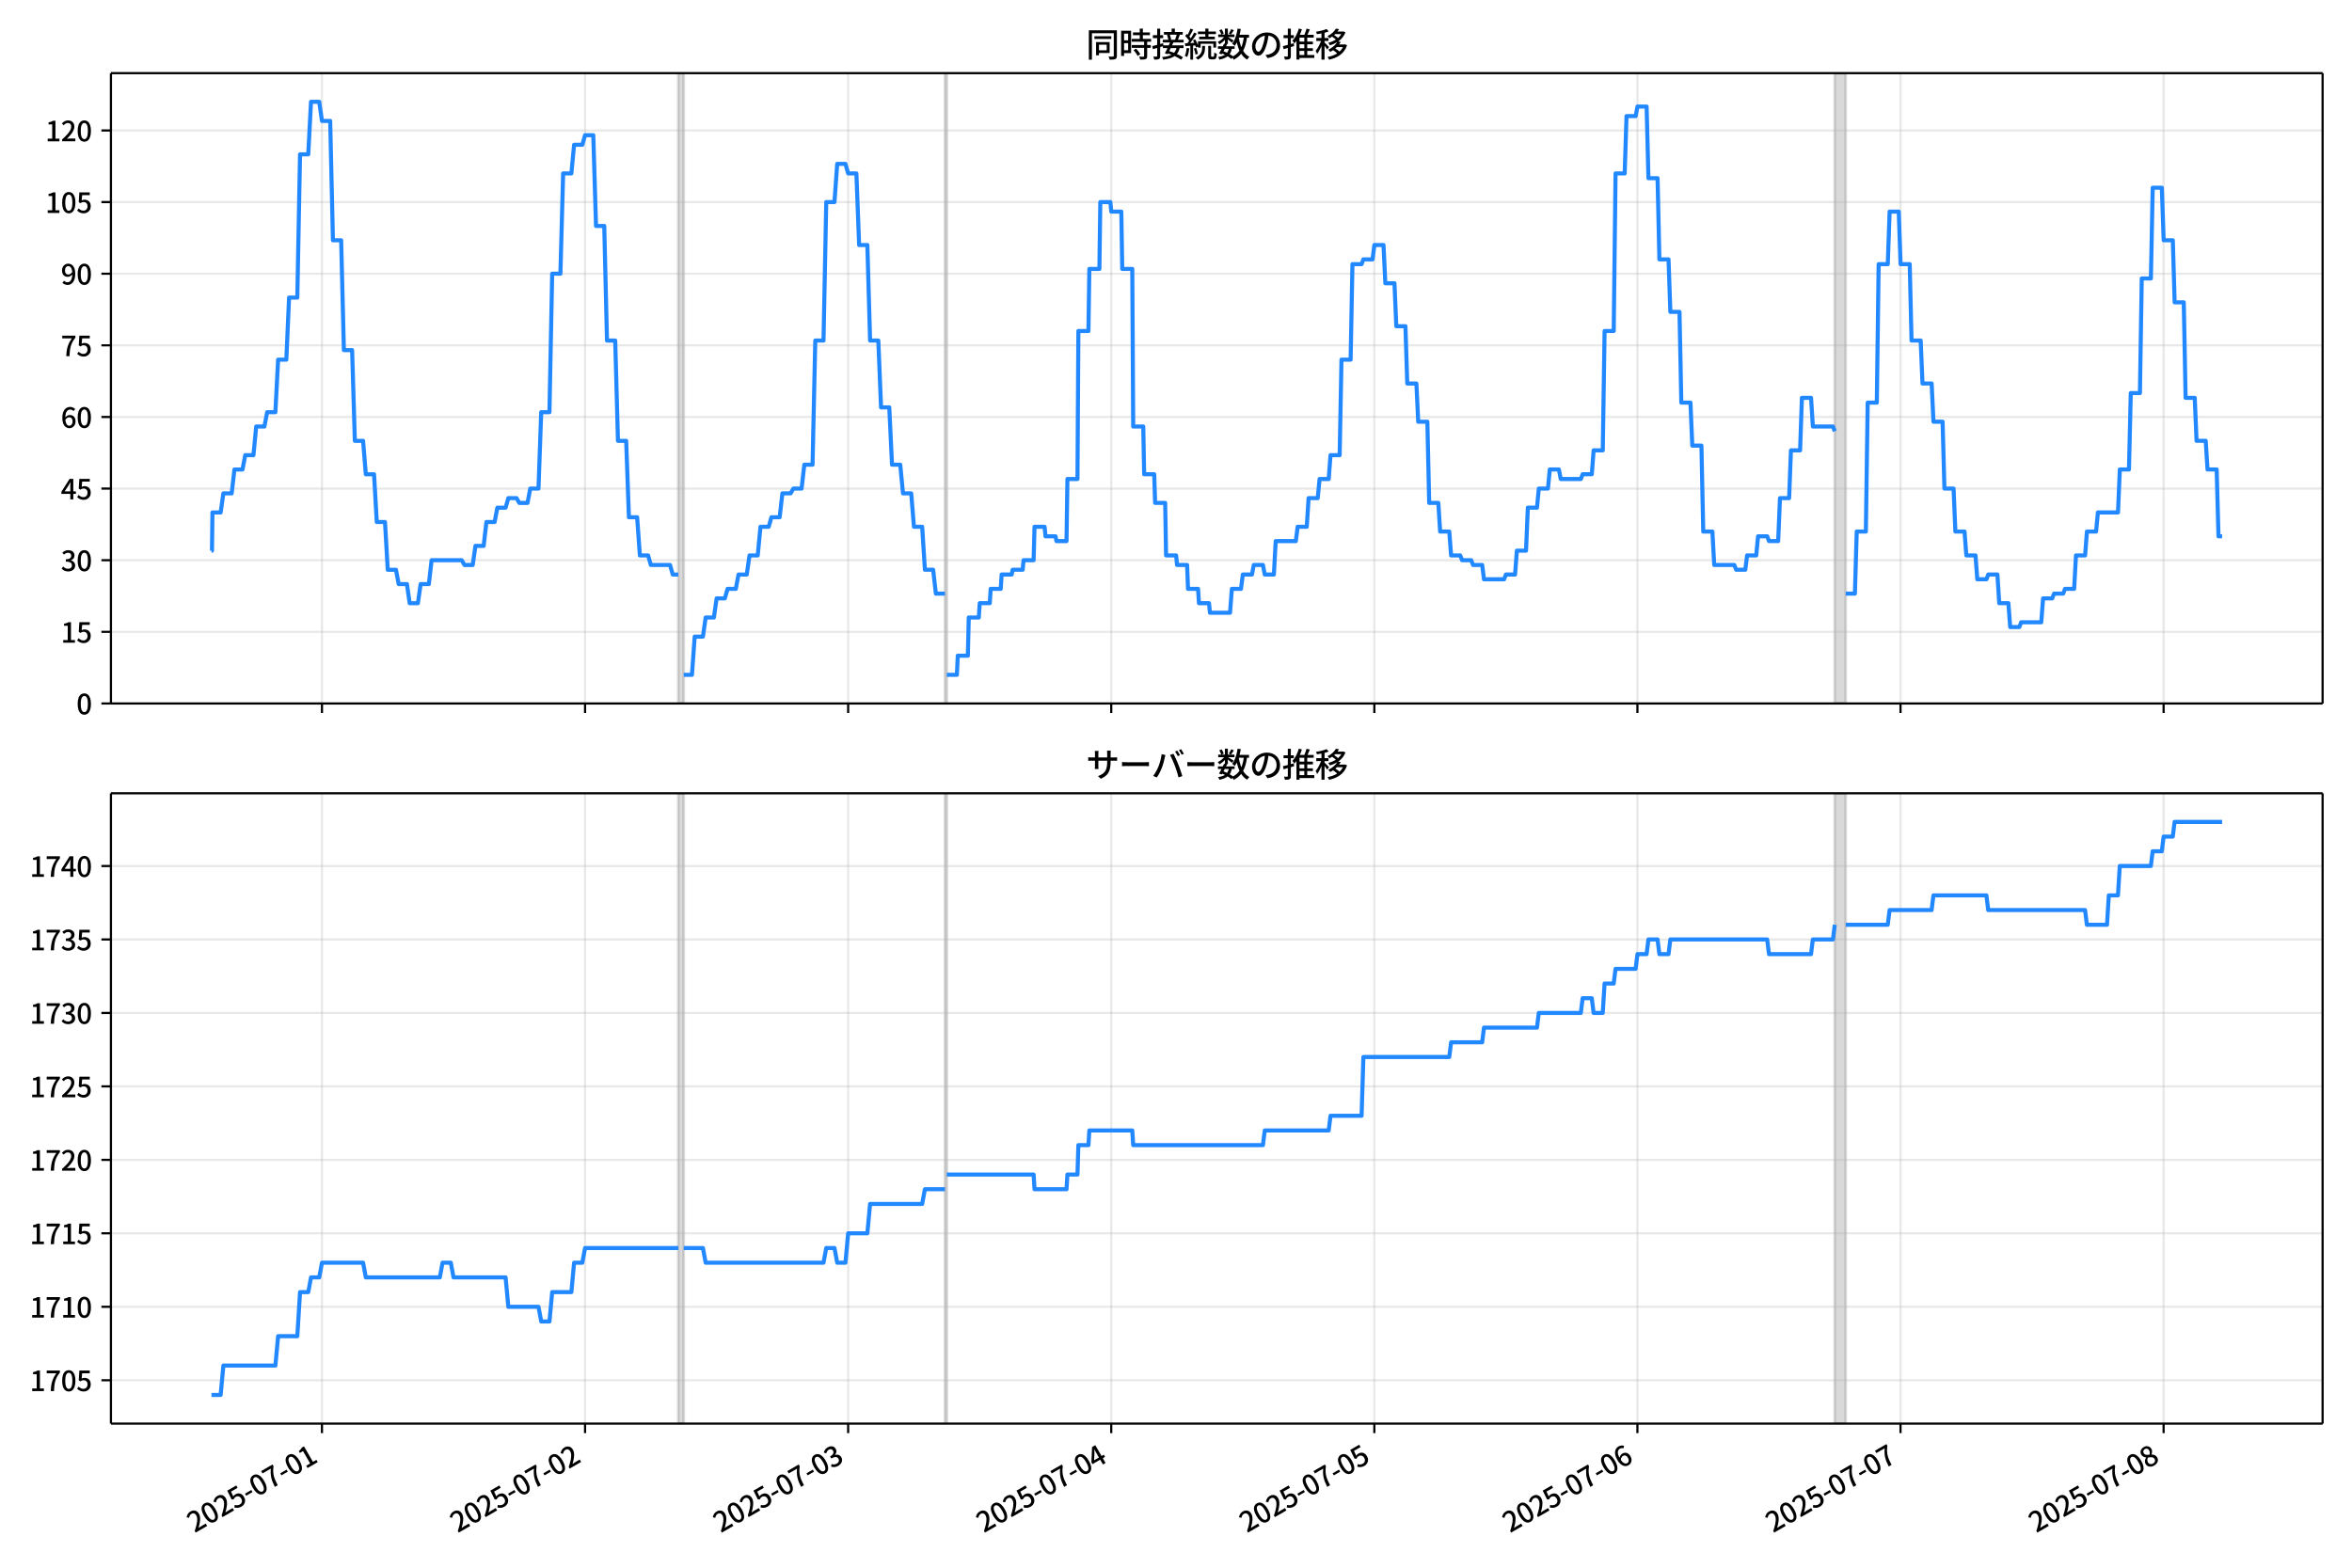 <!DOCTYPE svg  PUBLIC '-//W3C//DTD SVG 1.1//EN'  'http://www.w3.org/Graphics/SVG/1.1/DTD/svg11.dtd'>
<svg version="1.1" viewBox="0 0 864 576" xmlns="http://www.w3.org/2000/svg" xmlns:xlink="http://www.w3.org/1999/xlink">
 <defs>
  <style type="text/css">*{stroke-linejoin: round; stroke-linecap: butt}</style>
 </defs>
 <g id="aa">
  <g id="ab">
   <path d="m0 576h864v-576h-864z" fill="#fff"/>
  </g>
  <g id="ac">
   <g id="ad">
    <path d="m40.75 258.47h812.45v-231.59h-812.45z" fill="#fff"/>
   </g>
   <g id="ae">
    <path d="m249.15 258.47h2.014v-231.59h-2.014z" clip-path="url(#b)" fill="#808080" opacity=".3" stroke="#808080"/>
   </g>
   <g id="af">
    <path d="m347.14 258.47h.671v-231.59h-.671z" clip-path="url(#b)" fill="#808080" opacity=".3" stroke="#808080"/>
   </g>
   <g id="ag">
    <path d="m673.99 258.47h4.027v-231.59h-4.027z" clip-path="url(#b)" fill="#808080" opacity=".3" stroke="#808080"/>
   </g>
   <g id="ah">
    <g id="ai">
     <g id="aj">
      <path d="m118.27 258.47v-231.59" clip-path="url(#b)" fill="none" stroke="#b0b0b0" stroke-linecap="square" stroke-opacity=".3" stroke-width=".8"/>
     </g>
     <g id="ak">
      <defs>
       <path id="h" d="m0 0v3.5" stroke="#000" stroke-width=".8"/>
      </defs>
      <use x="118.274" y="258.468" stroke="#000000" stroke-width=".8" xlink:href="#h"/>
     </g>
    </g>
    <g id="al">
     <g id="am">
      <path d="m214.92 258.47v-231.59" clip-path="url(#b)" fill="none" stroke="#b0b0b0" stroke-linecap="square" stroke-opacity=".3" stroke-width=".8"/>
     </g>
     <g id="an">
      <use x="214.92" y="258.468" stroke="#000000" stroke-width=".8" xlink:href="#h"/>
     </g>
    </g>
    <g id="ao">
     <g id="ap">
      <path d="m311.57 258.47v-231.59" clip-path="url(#b)" fill="none" stroke="#b0b0b0" stroke-linecap="square" stroke-opacity=".3" stroke-width=".8"/>
     </g>
     <g id="aq">
      <use x="311.565" y="258.468" stroke="#000000" stroke-width=".8" xlink:href="#h"/>
     </g>
    </g>
    <g id="ar">
     <g id="as">
      <path d="m408.21 258.47v-231.59" clip-path="url(#b)" fill="none" stroke="#b0b0b0" stroke-linecap="square" stroke-opacity=".3" stroke-width=".8"/>
     </g>
     <g id="at">
      <use x="408.211" y="258.468" stroke="#000000" stroke-width=".8" xlink:href="#h"/>
     </g>
    </g>
    <g id="au">
     <g id="av">
      <path d="m504.86 258.47v-231.59" clip-path="url(#b)" fill="none" stroke="#b0b0b0" stroke-linecap="square" stroke-opacity=".3" stroke-width=".8"/>
     </g>
     <g id="aw">
      <use x="504.857" y="258.468" stroke="#000000" stroke-width=".8" xlink:href="#h"/>
     </g>
    </g>
    <g id="ax">
     <g id="ay">
      <path d="m601.5 258.47v-231.59" clip-path="url(#b)" fill="none" stroke="#b0b0b0" stroke-linecap="square" stroke-opacity=".3" stroke-width=".8"/>
     </g>
     <g id="az">
      <use x="601.502" y="258.468" stroke="#000000" stroke-width=".8" xlink:href="#h"/>
     </g>
    </g>
    <g id="ba">
     <g id="bb">
      <path d="m698.15 258.47v-231.59" clip-path="url(#b)" fill="none" stroke="#b0b0b0" stroke-linecap="square" stroke-opacity=".3" stroke-width=".8"/>
     </g>
     <g id="bc">
      <use x="698.148" y="258.468" stroke="#000000" stroke-width=".8" xlink:href="#h"/>
     </g>
    </g>
    <g id="bd">
     <g id="be">
      <path d="m794.79 258.47v-231.59" clip-path="url(#b)" fill="none" stroke="#b0b0b0" stroke-linecap="square" stroke-opacity=".3" stroke-width=".8"/>
     </g>
     <g id="bf">
      <use x="794.794" y="258.468" stroke="#000000" stroke-width=".8" xlink:href="#h"/>
     </g>
    </g>
   </g>
   <g id="bg">
    <g id="bh">
     <g id="bi">
      <path d="m40.75 258.47h812.45" clip-path="url(#b)" fill="none" stroke="#b0b0b0" stroke-linecap="square" stroke-opacity=".3" stroke-width=".8"/>
     </g>
     <g id="bj">
      <defs>
       <path id="f" d="m0 0h-3.5" stroke="#000" stroke-width=".8"/>
      </defs>
      <use x="40.75" y="258.468" stroke="#000000" stroke-width=".8" xlink:href="#f"/>
     </g>
     <g id="bk">
      <!-- 0 -->
      <g transform="translate(28.05 262.45) scale(.1 -.1)">
       <defs>
        <path id="a" transform="scale(.016)" d="m1830-90q-460 0-806 275-346 276-535 823-188 547-188 1366 0 820 188 1357 189 538 535 803 346 266 806 266 461 0 800-269 340-269 528-803 189-534 189-1354 0-819-189-1366-188-547-528-823-339-275-800-275zm0 589q237 0 422 185 186 186 288 599 103 413 103 1091 0 679-103 1082-102 403-288 582-185 180-422 180-236 0-422-180-186-179-292-582-105-403-105-1082 0-678 105-1091 106-413 292-599 186-185 422-185z"/>
       </defs>
       <use xlink:href="#a"/>
      </g>
     </g>
    </g>
    <g id="bl">
     <g id="bm">
      <path d="m40.75 232.15h812.45" clip-path="url(#b)" fill="none" stroke="#b0b0b0" stroke-linecap="square" stroke-opacity=".3" stroke-width=".8"/>
     </g>
     <g id="bn">
      <use x="40.75" y="232.151" stroke="#000000" stroke-width=".8" xlink:href="#f"/>
     </g>
     <g id="bo">
      <!-- 15 -->
      <g transform="translate(22.35 236.14) scale(.1 -.1)">
       <defs>
        <path id="j" transform="scale(.016)" d="m544 0v608h1037v3277h-845v467q333 58 579 147 247 90 451 218h557v-4109h915v-608h-2694z"/>
        <path id="g" transform="scale(.016)" d="m1715-90q-365 0-653 90t-506 237q-217 147-383 307l352 480q134-134 294-246t361-183q202-70 452-70 262 0 473 118 212 119 333 346 122 227 122 541 0 460-247 716-246 256-649 256-224 0-384-64t-365-198l-365 237 141 2240h2387v-627h-1747l-109-1204q154 77 307 118 154 42 340 42 397 0 723-160t518-490q192-329 192-847 0-519-224-887t-586-560q-361-192-777-192z"/>
       </defs>
       <use xlink:href="#j"/>
       <use transform="translate(57)" xlink:href="#g"/>
      </g>
     </g>
    </g>
    <g id="bp">
     <g id="bq">
      <path d="m40.75 205.83h812.45" clip-path="url(#b)" fill="none" stroke="#b0b0b0" stroke-linecap="square" stroke-opacity=".3" stroke-width=".8"/>
     </g>
     <g id="br">
      <use x="40.75" y="205.834" stroke="#000000" stroke-width=".8" xlink:href="#f"/>
     </g>
     <g id="bs">
      <!-- 30 -->
      <g transform="translate(22.35 209.82) scale(.1 -.1)">
       <defs>
        <path id="k" transform="scale(.016)" d="m1715-90q-371 0-656 90t-503 240q-217 150-377 323l359 474q211-205 479-359 269-153 634-153 269 0 467 92 199 93 311 266t112 423q0 256-125 451t-429 300q-304 106-835 106v551q467 0 732 105 266 106 384 291 119 186 119 423 0 307-192 489-192 183-531 183-269 0-503-119-233-118-438-316l-384 460q282 256 614 413 333 157 737 157 422 0 748-144 327-144 512-413 186-269 186-659 0-403-221-685-221-281-592-422v-26q269-70 490-227t349-400 128-557q0-422-215-726-214-304-573-468-358-163-787-163z"/>
       </defs>
       <use xlink:href="#k"/>
       <use transform="translate(57)" xlink:href="#a"/>
      </g>
     </g>
    </g>
    <g id="bt">
     <g id="bu">
      <path d="m40.75 179.52h812.45" clip-path="url(#b)" fill="none" stroke="#b0b0b0" stroke-linecap="square" stroke-opacity=".3" stroke-width=".8"/>
     </g>
     <g id="bv">
      <use x="40.75" y="179.517" stroke="#000000" stroke-width=".8" xlink:href="#f"/>
     </g>
     <g id="bw">
      <!-- 45 -->
      <g transform="translate(22.35 183.5) scale(.1 -.1)">
       <defs>
        <path id="l" transform="scale(.016)" d="m2170 0v3072q0 192 12 457 13 266 20 458h-26q-90-179-183-365-92-185-195-364l-921-1415h2579v-576h-3328v493l1875 2957h858v-4717h-691z"/>
       </defs>
       <use xlink:href="#l"/>
       <use transform="translate(57)" xlink:href="#g"/>
      </g>
     </g>
    </g>
    <g id="bx">
     <g id="by">
      <path d="m40.75 153.2h812.45" clip-path="url(#b)" fill="none" stroke="#b0b0b0" stroke-linecap="square" stroke-opacity=".3" stroke-width=".8"/>
     </g>
     <g id="bz">
      <use x="40.75" y="153.201" stroke="#000000" stroke-width=".8" xlink:href="#f"/>
     </g>
     <g id="ca">
      <!-- 60 -->
      <g transform="translate(22.35 157.19) scale(.1 -.1)">
       <defs>
        <path id="p" transform="scale(.016)" d="m1971-90q-339 0-634 144-294 144-518 435-224 292-352 733-128 442-128 1044 0 678 147 1161 148 483 397 784 250 301 570 445t665 144q397 0 688-147 292-147 490-359l-403-448q-128 154-327 253-198 99-409 99-307 0-567-182-259-182-413-605-153-422-153-1145 0-608 115-1002t326-589q212-195 493-195 212 0 375 121 163 122 259 343t96 522q0 300-90 511-89 212-259 320-169 109-419 109-211 0-451-134t-458-461l-25 538q134 192 313 323t374 201q196 71 375 71 397 0 694-163 298-163 467-490 170-326 170-825 0-468-195-817-195-348-512-544-317-195-701-195z"/>
       </defs>
       <use xlink:href="#p"/>
       <use transform="translate(57)" xlink:href="#a"/>
      </g>
     </g>
    </g>
    <g id="cb">
     <g id="cc">
      <path d="m40.75 126.88h812.45" clip-path="url(#b)" fill="none" stroke="#b0b0b0" stroke-linecap="square" stroke-opacity=".3" stroke-width=".8"/>
     </g>
     <g id="cd">
      <use x="40.75" y="126.884" stroke="#000000" stroke-width=".8" xlink:href="#f"/>
     </g>
     <g id="ce">
      <!-- 75 -->
      <g transform="translate(22.35 130.87) scale(.1 -.1)">
       <defs>
        <path id="e" transform="scale(.016)" d="m1235 0q32 646 109 1187t224 1024 384 941 576 938h-2208v627h3027v-455q-409-512-665-989-256-476-397-969t-205-1053-90-1251h-755z"/>
       </defs>
       <use xlink:href="#e"/>
       <use transform="translate(57)" xlink:href="#g"/>
      </g>
     </g>
    </g>
    <g id="cf">
     <g id="cg">
      <path d="m40.75 100.57h812.45" clip-path="url(#b)" fill="none" stroke="#b0b0b0" stroke-linecap="square" stroke-opacity=".3" stroke-width=".8"/>
     </g>
     <g id="ch">
      <use x="40.75" y="100.567" stroke="#000000" stroke-width=".8" xlink:href="#f"/>
     </g>
     <g id="ci">
      <!-- 90 -->
      <g transform="translate(22.35 104.55) scale(.1 -.1)">
       <defs>
        <path id="w" transform="scale(.016)" d="m1562-90q-410 0-708 150-297 151-502 356l403 461q141-160 346-256t422-96q224 0 425 102 202 103 352 333 151 230 237 614 87 384 87 941 0 589-115 970t-323 563-496 182q-205 0-372-118-166-118-262-336t-96-525q0-301 86-512 87-211 259-323 173-112 417-112 224 0 460 141 237 141 448 461l32-544q-134-180-313-314t-371-208-384-74q-391 0-689 166-297 167-467 496-169 330-169 823 0 467 195 816t515 541 698 192q339 0 636-138 298-137 519-419 221-281 349-710t128-1018q0-691-141-1187t-391-807q-249-310-563-461-313-150-652-150z"/>
       </defs>
       <use xlink:href="#w"/>
       <use transform="translate(57)" xlink:href="#a"/>
      </g>
     </g>
    </g>
    <g id="cj">
     <g id="ck">
      <path d="m40.75 74.25h812.45" clip-path="url(#b)" fill="none" stroke="#b0b0b0" stroke-linecap="square" stroke-opacity=".3" stroke-width=".8"/>
     </g>
     <g id="cl">
      <use x="40.75" y="74.25" stroke="#000000" stroke-width=".8" xlink:href="#f"/>
     </g>
     <g id="cm">
      <!-- 105 -->
      <g transform="translate(16.65 78.235) scale(.1 -.1)">
       <use xlink:href="#j"/>
       <use transform="translate(57)" xlink:href="#a"/>
       <use transform="translate(114)" xlink:href="#g"/>
      </g>
     </g>
    </g>
    <g id="cn">
     <g id="co">
      <path d="m40.75 47.933h812.45" clip-path="url(#b)" fill="none" stroke="#b0b0b0" stroke-linecap="square" stroke-opacity=".3" stroke-width=".8"/>
     </g>
     <g id="cp">
      <use x="40.75" y="47.933" stroke="#000000" stroke-width=".8" xlink:href="#f"/>
     </g>
     <g id="cq">
      <!-- 120 -->
      <g transform="translate(16.65 51.919) scale(.1 -.1)">
       <defs>
        <path id="d" transform="scale(.016)" d="m282 0v429q697 621 1164 1136 468 515 701 956 234 442 234 826 0 256-87 451-86 196-262 301-176 106-445 106-275 0-506-151-230-150-422-368l-416 410q301 333 637 518 336 186 803 186 429 0 749-176t496-493 176-745q0-455-224-919t-615-935q-390-470-889-950 186 20 394 36t374 16h1184v-634h-3046z"/>
       </defs>
       <use xlink:href="#j"/>
       <use transform="translate(57)" xlink:href="#d"/>
       <use transform="translate(114)" xlink:href="#a"/>
      </g>
     </g>
    </g>
   </g>
   <g id="cr">
    <path d="m77.68 202.33h.191l.169-14.036h3.008l1.01-7.018h3.05l1.009-8.772h2.962l1.007-5.263h3.02l1.007-10.527h3.02l1.007-5.263h3.02l1.007-19.299h3.02l1.007-22.808h3.02l1.007-52.634h3.02l1.007-19.299h3.02l1.007 7.018h3.02l1.007 43.861h3.02l1.007 40.352h3.02l1.007 33.335h3.02l1.007 12.281h3.02l1.007 17.545h3.02l1.007 17.545h3.02l1.007 5.263h3.02l1.007 7.018h3.02l1.007-7.018h3.02l1.007-8.772h11.074l1.007 1.754h3.02l1.007-7.018h3.02l1.007-8.772h3.02l1.007-5.263h3.02l1.007-3.509h3.02l1.007 1.754h3.02l1.007-5.263h3.02l1.007-28.071h3.02l1.007-50.879h3.02l1.007-36.844h3.02l1.007-10.527h3.02l1.007-3.509h3.02l1.007 33.335h3.02l1.007 42.107h3.02l1.007 36.844h3.02l1.007 28.071h3.02l1.007 14.036h3.02l1.007 3.509h7.047l1.007 3.509h2.014m2.014 36.844h3.02l1.007-14.036h3.02l1.007-7.018h3.02l1.007-7.018h3.02l1.007-3.509h3.02l1.007-5.263h3.02l1.007-7.018h3.02l1.007-10.527h3.02l1.007-3.509h3.02l1.007-8.772h3.02l1.007-1.754h3.02l1.007-8.772h3.02l1.007-45.616h3.02l1.007-50.879h3.02l1.007-14.036h3.02l1.007 3.509h3.02l1.007 26.317h3.02l1.007 35.089h3.02l1.007 24.562h3.02l1.007 21.053h3.02l1.007 10.527h3.02l1.007 12.281h3.02l1.007 15.79h3.02l1.007 8.772h3.356m.671 29.826h3.691l.336-7.018h3.691l.336-14.036h3.691l.336-5.263h3.691l.336-5.263h3.691l.336-5.263h3.691l.336-1.754h3.691l.336-3.509h3.691l.336-12.281h3.691l.336 3.509h3.691l.336 1.754h3.691l.336-22.808h3.691l.336-54.388h3.691l.336-22.808h3.691l.336-24.562h3.691l.336 3.509h3.691l.336 21.053h3.691l.336 57.897h3.691l.336 17.545h3.691l.336 10.527h3.691l.336 19.299h3.691l.336 3.509h3.691l.336 8.772h3.691l.336 5.263h3.691l.336 3.509h7.383l.671-8.772h3.356l.671-5.263h3.356l.671-3.509h3.356l.671 3.509h3.356l.671-12.281h7.383l.671-5.263h3.356l.671-10.527h3.356l.671-7.018h3.356l.671-8.772h3.356l.671-35.089h3.356l.671-35.089h3.356l.671-1.754h3.356l.671-5.263h3.356l.671 14.036h3.356l.671 15.79h3.356l.671 21.053h3.356l.671 14.036h3.356l.671 29.826h3.356l.671 10.527h3.356l.671 8.772h3.356l.671 1.754h3.356l.671 1.754h3.356l.671 5.263h7.383l.671-1.754h3.356l.671-8.772h3.356l.671-15.79h3.356l.671-7.018h3.356l.671-7.018h3.356l.671 3.509h7.383l.671-1.754h3.356l.671-8.772h3.356l.671-43.861h3.356l.671-57.897h3.356l.671-21.053h3.356l.671-3.509h3.356l.671 26.317h3.356l.671 29.826h3.356l.671 19.299h3.356l.671 33.335h3.356l.671 15.79h3.356l.671 31.58h3.356l.671 12.281h7.383l.671 1.754h3.356l.671-5.263h3.356l.671-7.018h3.356l.671 1.754h3.356l.671-15.79h3.356l.671-17.545h3.356l.671-19.299h3.356l.671 10.527h7.383l.671 1.754m4.027 59.651h3.356l.671-22.808h3.356l.671-47.37h3.356l.671-50.879h3.356l.671-19.299h3.356l.671 19.299h3.356l.671 28.071h3.356l.671 15.79h3.356l.671 14.036h3.356l.671 24.562h3.356l.671 15.79h3.356l.671 8.772h3.356l.671 8.772h3.356l.671-1.754h3.356l.671 10.527h3.356l.671 8.772h3.356l.671-1.754h7.383l.671-8.772h3.356l.671-1.754h3.356l.671-1.754h3.356l.671-12.281h3.356l.671-8.772h3.356l.671-7.018h7.383l.671-15.79h3.356l.671-28.071h3.356l.671-42.107h3.356l.671-33.335h3.356l.671 19.299h3.356l.671 22.808h3.356l.671 35.089h3.356l.671 15.79h3.356l.671 10.527h3.356l.671 24.562h1.342v0" clip-path="url(#b)" fill="none" stroke="#28f" stroke-linecap="square" stroke-width="1.5"/>
   </g>
   <g id="cs">
    <path d="m40.75 258.47v-231.59" fill="none" stroke="#000" stroke-linecap="square" stroke-width=".8"/>
   </g>
   <g id="ct">
    <path d="m853.2 258.47v-231.59" fill="none" stroke="#000" stroke-linecap="square" stroke-width=".8"/>
   </g>
   <g id="cu">
    <path d="m40.75 258.47h812.45" fill="none" stroke="#000" stroke-linecap="square" stroke-width=".8"/>
   </g>
   <g id="cv">
    <path d="m40.75 26.88h812.45" fill="none" stroke="#000" stroke-linecap="square" stroke-width=".8"/>
   </g>
   <g id="cw">
    <!-- 同時接続数の推移 -->
    <g transform="translate(398.98 20.88) scale(.12 -.12)">
     <defs>
      <path id="v" transform="scale(.016)" d="m1587 3936h3232v-518h-3232v518zm320-1114h557v-2534h-557v2534zm301 0h2291v-2086h-2291v512h1734v1069h-1734v505zm-1683 2260h5113v-570h-4524v-5056h-589v5626zm4768 0h595v-4896q0-250-67-397t-227-218q-160-77-426-96t-675-19q-13 83-45 192t-77 218q-45 108-89 185 281-13 527-13 247 0 330 0 83 7 118 42 36 35 36 112v4890z"/>
      <path id="t" transform="scale(.016)" d="m2714 4672h3238v-525h-3238v525zm-244-1235h3712v-538h-3712v538zm20-1184h3635v-531h-3635v531zm1523 3155h595v-2310h-595v2310zm832-2451h589v-2823q0-230-61-364-61-135-227-199-167-70-423-86t-633-16q-20 121-78 285-57 163-121 284 275-6 509-9t310-3q77 6 106 28 29 23 29 93v2810zm-2023-1677 487 282q153-160 313-352t294-381q135-189 206-343l-519-313q-64 153-189 348-124 196-278 394-154 199-314 365zm-2086 3718h1619v-4281h-1619v544h1056v3187h-1056v550zm32-1843h1293v-537h-1293v537zm-320 1843h563v-4832h-563v4832z"/>
      <path id="u" transform="scale(.016)" d="m3866 5408h614v-870h-614v870zm-1479-653h3597v-518h-3597v518zm-230-1485h4e3v-518h-4e3v518zm825 922 519 102q64-160 121-342 58-182 96-352 39-170 45-304l-544-128q-6 134-42 313-35 180-83 365-48 186-112 346zm1856 109 589-71q-96-275-202-557-105-281-195-486l-518 77q58 147 122 329 64 183 118 372t86 336zm-2643-2106h3943v-518h-3943v518zm1408 685 602-115q-167-371-362-784t-390-797-362-685l-525 179q160 288 346 666t368 784 323 752zm-659-2157 358 403q352-102 733-240 381-137 752-304 371-166 697-336 327-169 558-329l-384-461q-218 160-532 336-313 176-685 345-371 170-755 323-384 154-742 263zm1894 1114 583-71q-122-550-353-944-230-393-604-662t-922-435q-547-167-1296-269-25 128-93 269-67 141-137 230 678 64 1168 192t819 349q330 221 531 550 202 330 304 791zm-4684 217q396 90 953 240 557 151 1120 311l77-544q-525-154-1053-311-528-156-963-284l-134 588zm121 2093h1965v-563h-1965v563zm819 1248h576v-5229q0-236-51-374t-192-208q-141-77-355-99-214-23-541-16-13 115-64 288t-109 294q205-6 381-6t234 0q64 0 92 28 29 29 29 93v5229z"/>
      <path id="s" transform="scale(.016)" d="m4058 5408h595v-1798h-595v1798zm-1415-563h3443v-499h-3443v499zm231-992h3008v-499h-3008v499zm-224-877h3475v-1203h-531v729h-2432v-729h-512v1203zm1964-877h551v-1881q0-122 22-157 23-35 106-35 25 0 92 0 68 0 135 0t99 0q51 0 83 54t45 224 19 515q90-70 234-131t259-93q-19-429-83-662-64-234-183-326-118-93-316-93-39 0-103 0t-134 0-138 0q-67 0-99 0-237 0-365 64t-176 218q-48 153-48 422v1881zm-1164-6h550v-455q0-243-48-528-48-284-186-579-137-294-409-572-272-279-727-503-70 90-192 208-121 118-230 195 416 205 665 438 250 234 371 474 122 240 164 467 42 228 42 413v442zm-2240 3309 524-192q-121-244-259-503-137-259-275-496t-259-416l-410 173q122 186 246 438 125 253 240 515 116 263 193 481zm716-743 500-230q-224-359-496-756-272-396-548-764-275-368-518-650l-358 205q179 211 377 483 199 272 387 569 189 298 358 592 170 295 298 551zm-1721-665 307 403q166-154 339-340 173-185 320-364t224-327l-326-460q-77 160-218 348-141 189-314 384-172 196-332 356zm1485-832 435 179q128-211 249-458 122-246 215-474 93-227 137-412l-473-211q-32 185-119 422-86 237-201 486-115 250-243 468zm-1530-583q422 26 998 54 576 29 1184 68l7-499q-570-45-1127-84-556-38-992-70l-70 531zm1702-992 436 135q121-276 214-596t118-556l-454-148q-26 237-112 563-86 327-202 602zm-1363 109 499-83q-57-455-163-897-105-441-253-748-51 32-134 73-83 42-170 83-86 42-144 62 148 294 234 697t131 813zm691 627h525v-2861h-525v2861z"/>
      <path id="n" transform="scale(.016)" d="m224 2022h3187v-499h-3187v499zm51 2247h3111v-487h-3111v487zm1127-1735 563-121q-154-320-333-672t-352-679q-173-326-326-582l-532 173q148 243 324 566t345 669q170 346 311 646zm934-832 563-64q-89-480-262-838t-461-614-701-432-976-298q-25 128-99 269t-157 237q659 102 1085 303 426 202 666 554t342 883zm422 3597 519-211q-147-218-298-436-150-217-278-377l-403 186q121 173 252 413 132 240 208 425zm-1203 109h563v-2957h-563v2957zm-1075-320 448 186q134-192 246-420 112-227 157-393l-467-211q-38 172-147 406t-237 432zm1094-1050 397-236q-160-263-400-529-240-265-519-489-278-224-553-378-51 103-141 237-89 135-179 218 269 109 534 294 266 186 493 416 228 231 368 467zm487-204q83-45 246-145 163-99 352-211t346-211 221-150l-327-423q-83 77-230 198-147 122-317 253-170 132-327 250-156 119-259 189l295 250zm1798 396h2311v-556h-2311v556zm115 1178 615-90q-103-640-263-1235t-384-1101q-224-505-512-889-44 57-134 134t-186 157-166 125q275 339 473 796 199 458 340 995 141 538 217 1108zm1223-1510 614-58q-147-1101-445-1940-297-838-813-1443-515-604-1321-1014-26 71-90 177-64 105-134 208-70 102-128 159 742 346 1212 880 471 535 730 1290 260 755 375 1741zm-1005-135q134-851 387-1597 253-745 659-1305 407-560 1002-874-70-57-154-150-83-93-154-189-70-96-121-179-633 371-1056 988-422 618-688 1434-265 816-425 1783l550 89zm-3309-3065 327 416q377-148 754-330 378-182 701-378 324-195 548-368l-416-435q-211 179-519 378-307 198-666 383-358 186-729 334z"/>
      <path id="r" transform="scale(.016)" d="m3686 4378q-64-493-163-1041-99-547-265-1084-192-653-432-1104t-522-688-595-237q-320 0-596 221-275 221-448 621-172 400-172 931 0 537 220 1017 221 480 611 851 391 372 909 583 519 211 1121 211 576 0 1040-186 464-185 793-515 330-329 502-771 173-441 173-941 0-672-278-1194-278-521-816-851-538-329-1318-444l-378 601q166 20 307 42t263 48q307 70 585 217 279 148 496 375 218 227 342 534 125 308 125 692t-122 713q-121 330-358 573-236 243-582 380-346 138-781 138-525 0-935-186-409-185-694-489-284-304-432-656-147-352-147-678 0-365 89-605 90-240 224-355 135-115 276-115t288 144 297 457q151 314 298 800 147 461 246 982 100 522 145 1021l684-12z"/>
      <path id="o" transform="scale(.016)" d="m2995 2925h2893v-519h-2893v519zm0-1280h2893v-519h-2893v519zm-64-1299h3232v-557h-3232v557zm1312 3577h563v-3763h-563v3763zm429 1466 634-141q-154-390-340-794-185-403-339-684l-512 140q103 199 208 458 106 259 195 528 90 269 154 493zm-1472 25 582-147q-153-518-371-1018-217-499-483-931t-573-758q-38 64-109 160-70 96-147 198-77 103-141 160 416 416 733 1034t509 1302zm128-1203h2720v-537h-2720v-4205h-582v4422l313 320h269zm-3174-2157q396 90 953 240 557 151 1120 311l77-544q-525-154-1053-311-528-156-963-284l-134 588zm121 2093h1965v-563h-1965v563zm819 1248h576v-5229q0-236-51-374t-192-208q-141-77-355-99-214-23-541-16-13 115-64 288t-109 294q205-6 381-6t234 0q64 0 92 28 29 29 29 93v5229z"/>
      <path id="m" transform="scale(.016)" d="m4051 5402 595-109q-281-493-729-941t-1107-806q-39 64-106 144t-141 153q-73 74-137 119 608 288 1011 678t614 762zm-77-557h1511v-493h-1863l352 493zm1293 0h109l109 25 384-179q-192-505-496-905t-695-701q-390-301-845-519-454-217-947-358-44 109-137 253t-176 227q448 109 867 294 419 186 777 445 359 259 631 592t419 730v96zm-1990-954 377 307q167-96 336-218 170-121 320-249 151-128 247-237l-397-332q-90 108-237 236t-317 259q-169 132-329 234zm1107-934 595-109q-307-538-803-1031-496-492-1232-876-38 64-102 144t-138 156q-74 77-138 116 455 217 807 483t604 554q253 288 407 563zm-90-589h1460v-506h-1818l358 506zm1268 0h121l109 26 384-167q-192-614-531-1075t-787-794q-448-332-983-553-534-221-1129-355-45 115-132 269-86 153-176 249 551 96 1043 285 493 189 903 473 410 285 714 669t464 883v90zm-2132-1056 410 339q186-102 384-237 198-134 371-275t282-269l-435-371q-103 128-270 272-166 144-361 288t-381 253zm-2150 3533h589v-5376h-589v5376zm-992-1242h2336v-569h-2336v569zm1024-224 365-160q-96-339-231-707-134-368-291-727-157-358-336-672-179-313-365-537-44 128-134 291t-160 272q173 192 339 457 167 266 323 570 157 304 282 618t208 595zm941 1946 416-467q-314-122-695-221-380-99-784-173-403-74-780-131-20 102-71 236-51 135-102 231 358 58 732 138 375 80 711 179t573 208zm-397-2579q58-45 179-170 122-125 266-266 144-140 259-265t160-183l-352-473q-58 102-157 255-99 154-218 317-118 164-227 311-108 147-185 237l275 237z"/>
     </defs>
     <use xlink:href="#v"/>
     <use transform="translate(100)" xlink:href="#t"/>
     <use transform="translate(200)" xlink:href="#u"/>
     <use transform="translate(300)" xlink:href="#s"/>
     <use transform="translate(400)" xlink:href="#n"/>
     <use transform="translate(500)" xlink:href="#r"/>
     <use transform="translate(600)" xlink:href="#o"/>
     <use transform="translate(700)" xlink:href="#m"/>
    </g>
   </g>
  </g>
  <g id="cx">
   <g id="cy">
    <path d="m40.75 523.06h812.45v-231.59h-812.45z" fill="#fff"/>
   </g>
   <g id="cz">
    <path d="m249.15 523.06h2.014v-231.59h-2.014z" clip-path="url(#c)" fill="#808080" opacity=".3" stroke="#808080"/>
   </g>
   <g id="da">
    <path d="m347.14 523.06h.671v-231.59h-.671z" clip-path="url(#c)" fill="#808080" opacity=".3" stroke="#808080"/>
   </g>
   <g id="db">
    <path d="m673.99 523.06h4.027v-231.59h-4.027z" clip-path="url(#c)" fill="#808080" opacity=".3" stroke="#808080"/>
   </g>
   <g id="dc">
    <g id="dd">
     <g id="de">
      <path d="m118.27 523.06v-231.59" clip-path="url(#c)" fill="none" stroke="#b0b0b0" stroke-linecap="square" stroke-opacity=".3" stroke-width=".8"/>
     </g>
     <g id="df">
      <use x="118.274" y="523.055" stroke="#000000" stroke-width=".8" xlink:href="#h"/>
     </g>
     <g id="dg">
      <!-- 2025-07-01 -->
      <g transform="translate(71.485 563.33) rotate(-30) scale(.1 -.1)">
       <defs>
        <path id="i" transform="scale(.016)" d="m301 1536v544h1689v-544h-1689z"/>
       </defs>
       <use xlink:href="#d"/>
       <use transform="translate(57)" xlink:href="#a"/>
       <use transform="translate(114)" xlink:href="#d"/>
       <use transform="translate(171)" xlink:href="#g"/>
       <use transform="translate(228)" xlink:href="#i"/>
       <use transform="translate(263.7)" xlink:href="#a"/>
       <use transform="translate(320.7)" xlink:href="#e"/>
       <use transform="translate(377.7)" xlink:href="#i"/>
       <use transform="translate(413.4)" xlink:href="#a"/>
       <use transform="translate(470.4)" xlink:href="#j"/>
      </g>
     </g>
    </g>
    <g id="dh">
     <g id="di">
      <path d="m214.92 523.06v-231.59" clip-path="url(#c)" fill="none" stroke="#b0b0b0" stroke-linecap="square" stroke-opacity=".3" stroke-width=".8"/>
     </g>
     <g id="dj">
      <use x="214.92" y="523.055" stroke="#000000" stroke-width=".8" xlink:href="#h"/>
     </g>
     <g id="dk">
      <!-- 2025-07-02 -->
      <g transform="translate(168.13 563.33) rotate(-30) scale(.1 -.1)">
       <use xlink:href="#d"/>
       <use transform="translate(57)" xlink:href="#a"/>
       <use transform="translate(114)" xlink:href="#d"/>
       <use transform="translate(171)" xlink:href="#g"/>
       <use transform="translate(228)" xlink:href="#i"/>
       <use transform="translate(263.7)" xlink:href="#a"/>
       <use transform="translate(320.7)" xlink:href="#e"/>
       <use transform="translate(377.7)" xlink:href="#i"/>
       <use transform="translate(413.4)" xlink:href="#a"/>
       <use transform="translate(470.4)" xlink:href="#d"/>
      </g>
     </g>
    </g>
    <g id="dl">
     <g id="dm">
      <path d="m311.57 523.06v-231.59" clip-path="url(#c)" fill="none" stroke="#b0b0b0" stroke-linecap="square" stroke-opacity=".3" stroke-width=".8"/>
     </g>
     <g id="dn">
      <use x="311.565" y="523.055" stroke="#000000" stroke-width=".8" xlink:href="#h"/>
     </g>
     <g id="do">
      <!-- 2025-07-03 -->
      <g transform="translate(264.78 563.33) rotate(-30) scale(.1 -.1)">
       <use xlink:href="#d"/>
       <use transform="translate(57)" xlink:href="#a"/>
       <use transform="translate(114)" xlink:href="#d"/>
       <use transform="translate(171)" xlink:href="#g"/>
       <use transform="translate(228)" xlink:href="#i"/>
       <use transform="translate(263.7)" xlink:href="#a"/>
       <use transform="translate(320.7)" xlink:href="#e"/>
       <use transform="translate(377.7)" xlink:href="#i"/>
       <use transform="translate(413.4)" xlink:href="#a"/>
       <use transform="translate(470.4)" xlink:href="#k"/>
      </g>
     </g>
    </g>
    <g id="dp">
     <g id="dq">
      <path d="m408.21 523.06v-231.59" clip-path="url(#c)" fill="none" stroke="#b0b0b0" stroke-linecap="square" stroke-opacity=".3" stroke-width=".8"/>
     </g>
     <g id="dr">
      <use x="408.211" y="523.055" stroke="#000000" stroke-width=".8" xlink:href="#h"/>
     </g>
     <g id="ds">
      <!-- 2025-07-04 -->
      <g transform="translate(361.42 563.33) rotate(-30) scale(.1 -.1)">
       <use xlink:href="#d"/>
       <use transform="translate(57)" xlink:href="#a"/>
       <use transform="translate(114)" xlink:href="#d"/>
       <use transform="translate(171)" xlink:href="#g"/>
       <use transform="translate(228)" xlink:href="#i"/>
       <use transform="translate(263.7)" xlink:href="#a"/>
       <use transform="translate(320.7)" xlink:href="#e"/>
       <use transform="translate(377.7)" xlink:href="#i"/>
       <use transform="translate(413.4)" xlink:href="#a"/>
       <use transform="translate(470.4)" xlink:href="#l"/>
      </g>
     </g>
    </g>
    <g id="dt">
     <g id="du">
      <path d="m504.86 523.06v-231.59" clip-path="url(#c)" fill="none" stroke="#b0b0b0" stroke-linecap="square" stroke-opacity=".3" stroke-width=".8"/>
     </g>
     <g id="dv">
      <use x="504.857" y="523.055" stroke="#000000" stroke-width=".8" xlink:href="#h"/>
     </g>
     <g id="dw">
      <!-- 2025-07-05 -->
      <g transform="translate(458.07 563.33) rotate(-30) scale(.1 -.1)">
       <use xlink:href="#d"/>
       <use transform="translate(57)" xlink:href="#a"/>
       <use transform="translate(114)" xlink:href="#d"/>
       <use transform="translate(171)" xlink:href="#g"/>
       <use transform="translate(228)" xlink:href="#i"/>
       <use transform="translate(263.7)" xlink:href="#a"/>
       <use transform="translate(320.7)" xlink:href="#e"/>
       <use transform="translate(377.7)" xlink:href="#i"/>
       <use transform="translate(413.4)" xlink:href="#a"/>
       <use transform="translate(470.4)" xlink:href="#g"/>
      </g>
     </g>
    </g>
    <g id="dx">
     <g id="dy">
      <path d="m601.5 523.06v-231.59" clip-path="url(#c)" fill="none" stroke="#b0b0b0" stroke-linecap="square" stroke-opacity=".3" stroke-width=".8"/>
     </g>
     <g id="dz">
      <use x="601.502" y="523.055" stroke="#000000" stroke-width=".8" xlink:href="#h"/>
     </g>
     <g id="ea">
      <!-- 2025-07-06 -->
      <g transform="translate(554.71 563.33) rotate(-30) scale(.1 -.1)">
       <use xlink:href="#d"/>
       <use transform="translate(57)" xlink:href="#a"/>
       <use transform="translate(114)" xlink:href="#d"/>
       <use transform="translate(171)" xlink:href="#g"/>
       <use transform="translate(228)" xlink:href="#i"/>
       <use transform="translate(263.7)" xlink:href="#a"/>
       <use transform="translate(320.7)" xlink:href="#e"/>
       <use transform="translate(377.7)" xlink:href="#i"/>
       <use transform="translate(413.4)" xlink:href="#a"/>
       <use transform="translate(470.4)" xlink:href="#p"/>
      </g>
     </g>
    </g>
    <g id="eb">
     <g id="ec">
      <path d="m698.15 523.06v-231.59" clip-path="url(#c)" fill="none" stroke="#b0b0b0" stroke-linecap="square" stroke-opacity=".3" stroke-width=".8"/>
     </g>
     <g id="ed">
      <use x="698.148" y="523.055" stroke="#000000" stroke-width=".8" xlink:href="#h"/>
     </g>
     <g id="ee">
      <!-- 2025-07-07 -->
      <g transform="translate(651.36 563.33) rotate(-30) scale(.1 -.1)">
       <use xlink:href="#d"/>
       <use transform="translate(57)" xlink:href="#a"/>
       <use transform="translate(114)" xlink:href="#d"/>
       <use transform="translate(171)" xlink:href="#g"/>
       <use transform="translate(228)" xlink:href="#i"/>
       <use transform="translate(263.7)" xlink:href="#a"/>
       <use transform="translate(320.7)" xlink:href="#e"/>
       <use transform="translate(377.7)" xlink:href="#i"/>
       <use transform="translate(413.4)" xlink:href="#a"/>
       <use transform="translate(470.4)" xlink:href="#e"/>
      </g>
     </g>
    </g>
    <g id="ef">
     <g id="eg">
      <path d="m794.79 523.06v-231.59" clip-path="url(#c)" fill="none" stroke="#b0b0b0" stroke-linecap="square" stroke-opacity=".3" stroke-width=".8"/>
     </g>
     <g id="eh">
      <use x="794.794" y="523.055" stroke="#000000" stroke-width=".8" xlink:href="#h"/>
     </g>
     <g id="ei">
      <!-- 2025-07-08 -->
      <g transform="translate(748 563.33) rotate(-30) scale(.1 -.1)">
       <defs>
        <path id="x" transform="scale(.016)" d="m1830-90q-441 0-787 163-345 164-547 448-202 285-202 650 0 314 122 557t314 419 403 291v32q-256 186-442 458-185 272-185 643 0 365 176 640t480 425q304 151 694 151 410 0 704-160t457-439q164-278 164-649 0-237-96-448t-234-381q-137-169-291-278v-32q218-115 397-285 179-169 288-406t109-557q0-346-189-628-189-281-532-448-342-166-803-166zm314 2708q205 198 310 419 106 221 106 464 0 211-83 384t-247 272q-163 99-393 99-288 0-480-183-192-182-192-502 0-256 134-429 135-172 359-294t486-230zm-294-2170q236 0 418 89 183 90 285 253 103 164 103 388 0 211-90 367-89 157-246 272-157 116-368 215t-454 195q-244-173-398-426-153-252-153-553 0-237 118-416 119-179 324-282 205-102 461-102z"/>
       </defs>
       <use xlink:href="#d"/>
       <use transform="translate(57)" xlink:href="#a"/>
       <use transform="translate(114)" xlink:href="#d"/>
       <use transform="translate(171)" xlink:href="#g"/>
       <use transform="translate(228)" xlink:href="#i"/>
       <use transform="translate(263.7)" xlink:href="#a"/>
       <use transform="translate(320.7)" xlink:href="#e"/>
       <use transform="translate(377.7)" xlink:href="#i"/>
       <use transform="translate(413.4)" xlink:href="#a"/>
       <use transform="translate(470.4)" xlink:href="#x"/>
      </g>
     </g>
    </g>
   </g>
   <g id="ej">
    <g id="ek">
     <g id="el">
      <path d="m40.75 507.13h812.45" clip-path="url(#c)" fill="none" stroke="#b0b0b0" stroke-linecap="square" stroke-opacity=".3" stroke-width=".8"/>
     </g>
     <g id="em">
      <use x="40.75" y="507.13" stroke="#000000" stroke-width=".8" xlink:href="#f"/>
     </g>
     <g id="en">
      <!-- 1705 -->
      <g transform="translate(10.95 511.12) scale(.1 -.1)">
       <use xlink:href="#j"/>
       <use transform="translate(57)" xlink:href="#e"/>
       <use transform="translate(114)" xlink:href="#a"/>
       <use transform="translate(171)" xlink:href="#g"/>
      </g>
     </g>
    </g>
    <g id="eo">
     <g id="ep">
      <path d="m40.75 480.14h812.45" clip-path="url(#c)" fill="none" stroke="#b0b0b0" stroke-linecap="square" stroke-opacity=".3" stroke-width=".8"/>
     </g>
     <g id="eq">
      <use x="40.75" y="480.139" stroke="#000000" stroke-width=".8" xlink:href="#f"/>
     </g>
     <g id="er">
      <!-- 1710 -->
      <g transform="translate(10.95 484.12) scale(.1 -.1)">
       <use xlink:href="#j"/>
       <use transform="translate(57)" xlink:href="#e"/>
       <use transform="translate(114)" xlink:href="#j"/>
       <use transform="translate(171)" xlink:href="#a"/>
      </g>
     </g>
    </g>
    <g id="es">
     <g id="et">
      <path d="m40.75 453.15h812.45" clip-path="url(#c)" fill="none" stroke="#b0b0b0" stroke-linecap="square" stroke-opacity=".3" stroke-width=".8"/>
     </g>
     <g id="eu">
      <use x="40.75" y="453.147" stroke="#000000" stroke-width=".8" xlink:href="#f"/>
     </g>
     <g id="ev">
      <!-- 1715 -->
      <g transform="translate(10.95 457.13) scale(.1 -.1)">
       <use xlink:href="#j"/>
       <use transform="translate(57)" xlink:href="#e"/>
       <use transform="translate(114)" xlink:href="#j"/>
       <use transform="translate(171)" xlink:href="#g"/>
      </g>
     </g>
    </g>
    <g id="ew">
     <g id="ex">
      <path d="m40.75 426.16h812.45" clip-path="url(#c)" fill="none" stroke="#b0b0b0" stroke-linecap="square" stroke-opacity=".3" stroke-width=".8"/>
     </g>
     <g id="ey">
      <use x="40.75" y="426.156" stroke="#000000" stroke-width=".8" xlink:href="#f"/>
     </g>
     <g id="ez">
      <!-- 1720 -->
      <g transform="translate(10.95 430.14) scale(.1 -.1)">
       <use xlink:href="#j"/>
       <use transform="translate(57)" xlink:href="#e"/>
       <use transform="translate(114)" xlink:href="#d"/>
       <use transform="translate(171)" xlink:href="#a"/>
      </g>
     </g>
    </g>
    <g id="fa">
     <g id="fb">
      <path d="m40.75 399.16h812.45" clip-path="url(#c)" fill="none" stroke="#b0b0b0" stroke-linecap="square" stroke-opacity=".3" stroke-width=".8"/>
     </g>
     <g id="fc">
      <use x="40.75" y="399.164" stroke="#000000" stroke-width=".8" xlink:href="#f"/>
     </g>
     <g id="fd">
      <!-- 1725 -->
      <g transform="translate(10.95 403.15) scale(.1 -.1)">
       <use xlink:href="#j"/>
       <use transform="translate(57)" xlink:href="#e"/>
       <use transform="translate(114)" xlink:href="#d"/>
       <use transform="translate(171)" xlink:href="#g"/>
      </g>
     </g>
    </g>
    <g id="fe">
     <g id="ff">
      <path d="m40.75 372.17h812.45" clip-path="url(#c)" fill="none" stroke="#b0b0b0" stroke-linecap="square" stroke-opacity=".3" stroke-width=".8"/>
     </g>
     <g id="fg">
      <use x="40.75" y="372.173" stroke="#000000" stroke-width=".8" xlink:href="#f"/>
     </g>
     <g id="fh">
      <!-- 1730 -->
      <g transform="translate(10.95 376.16) scale(.1 -.1)">
       <use xlink:href="#j"/>
       <use transform="translate(57)" xlink:href="#e"/>
       <use transform="translate(114)" xlink:href="#k"/>
       <use transform="translate(171)" xlink:href="#a"/>
      </g>
     </g>
    </g>
    <g id="fi">
     <g id="fj">
      <path d="m40.75 345.18h812.45" clip-path="url(#c)" fill="none" stroke="#b0b0b0" stroke-linecap="square" stroke-opacity=".3" stroke-width=".8"/>
     </g>
     <g id="fk">
      <use x="40.75" y="345.181" stroke="#000000" stroke-width=".8" xlink:href="#f"/>
     </g>
     <g id="fl">
      <!-- 1735 -->
      <g transform="translate(10.95 349.17) scale(.1 -.1)">
       <use xlink:href="#j"/>
       <use transform="translate(57)" xlink:href="#e"/>
       <use transform="translate(114)" xlink:href="#k"/>
       <use transform="translate(171)" xlink:href="#g"/>
      </g>
     </g>
    </g>
    <g id="fm">
     <g id="fn">
      <path d="m40.75 318.19h812.45" clip-path="url(#c)" fill="none" stroke="#b0b0b0" stroke-linecap="square" stroke-opacity=".3" stroke-width=".8"/>
     </g>
     <g id="fo">
      <use x="40.75" y="318.189" stroke="#000000" stroke-width=".8" xlink:href="#f"/>
     </g>
     <g id="fp">
      <!-- 1740 -->
      <g transform="translate(10.95 322.17) scale(.1 -.1)">
       <use xlink:href="#j"/>
       <use transform="translate(57)" xlink:href="#e"/>
       <use transform="translate(114)" xlink:href="#l"/>
       <use transform="translate(171)" xlink:href="#a"/>
      </g>
     </g>
    </g>
   </g>
   <g id="fq">
    <path d="m77.68 512.53h3.368l1.01-10.797h19.102l1.007-10.797h7.047l1.007-16.195h3.02l1.007-5.398h3.02l1.007-5.398h15.101l1.007 5.398h27.182l1.007-5.398h3.02l1.007 5.398h19.128l1.007 10.797h11.074l1.007 5.398h3.02l1.007-10.797h7.047l1.007-10.797h3.02l1.007-5.398h34.229m2.014 0h7.047l1.007 5.398h43.289l1.007-5.398h3.02l1.007 5.398h3.02l1.007-10.797h7.047l1.007-10.797h19.128l1.007-5.398h7.383m.671-5.398h31.88l.336 5.398h11.745l.336-5.398h3.691l.336-10.797h3.691l.336-5.398h15.772l.336 5.398h47.652l.671-5.398h23.49l.671-5.398h11.41l.671-21.593h31.544l.671-5.398h11.41l.671-5.398h19.463l.671-5.398h15.436l.671-5.398h3.356l.671 5.398h3.356l.671-10.797h3.356l.671-5.398h7.383l.671-5.398h3.356l.671-5.398h3.356l.671 5.398h3.356l.671-5.398h35.571l.671 5.398h15.436l.671-5.398h7.383l.671-5.398m4.027 0h15.436l.671-5.398h15.436l.671-5.398h19.463l.671 5.398h35.571l.671 5.398h7.383l.671-10.797h3.356l.671-10.797h11.41l.671-5.398h3.356l.671-5.398h3.356l.671-5.398h17.45v0" clip-path="url(#c)" fill="none" stroke="#28f" stroke-linecap="square" stroke-width="1.5"/>
   </g>
   <g id="fr">
    <path d="m40.75 523.06v-231.59" fill="none" stroke="#000" stroke-linecap="square" stroke-width=".8"/>
   </g>
   <g id="fs">
    <path d="m853.2 523.06v-231.59" fill="none" stroke="#000" stroke-linecap="square" stroke-width=".8"/>
   </g>
   <g id="ft">
    <path d="m40.75 523.06h812.45" fill="none" stroke="#000" stroke-linecap="square" stroke-width=".8"/>
   </g>
   <g id="fu">
    <path d="m40.75 291.47h812.45" fill="none" stroke="#000" stroke-linecap="square" stroke-width=".8"/>
   </g>
   <g id="fv">
    <!-- サーバー数の推移 -->
    <g transform="translate(398.98 285.47) scale(.12 -.12)">
     <defs>
      <path id="z" transform="scale(.016)" d="m4685 2893q0-621-84-1111-83-489-288-877-204-387-569-691t-928-560l-544 512q448 167 781 371 333 205 550 503 218 298 323 739 106 442 106 1075v1620q0 192-10 339-9 147-22 217h723q-6-70-22-217t-16-339v-1581zm-2304 2086q-7-64-23-199-16-134-16-313v-2317q0-128 6-256 7-128 13-224 7-96 13-140h-710q6 44 12 140 7 96 13 221 7 125 7 259v2317q0 122-10 256-9 135-28 256h723zm-1978-1197q45-12 144-22t237-20q138-9 285-9h4217q237 0 394 13t246 26v-679q-76 7-240 13-163 6-393 6h-4224q-147 0-282-3-134-3-234-10-99-6-150-12v697z"/>
      <path id="q" transform="scale(.016)" d="m621 2854q109-6 265-16 157-9 339-16 183-6 349-6 128 0 352 0t509 0 598 0q314 0 624 0 311 0 586 0t486 0q212 0 327 0 230 0 416 16t301 22v-793q-109 6-308 19-198 13-409 13-109 0-324 0-214 0-489 0t-586 0q-310 0-624 0-313 0-598 0t-509 0-352 0q-262 0-525-10-262-9-428-22v793z"/>
      <path id="y" transform="scale(.016)" d="m4941 5037q83-109 176-269t182-320q90-160 154-288l-416-179q-96 192-240 448t-272 435l416 173zm723 275q83-122 182-282 100-160 196-317 96-156 153-271l-416-186q-102 205-246 454-144 250-279 429l410 173zm-4339-3360q102 262 201 556 100 295 183 612t144 630q61 314 93 602l723-147q-19-83-45-183-26-99-48-195t-42-166q-32-154-86-394t-131-512-164-551q-86-278-182-514-115-301-269-618-153-317-326-618-173-300-346-550l-697 294q301 397 563 874t429 880zm3155 198q-96 250-215 531-118 282-243 567-124 285-246 534-122 250-224 429l659 218q96-179 221-429t253-535q128-284 249-566 122-281 218-525 90-230 195-518 106-288 211-592 106-304 195-589 90-285 154-515l-729-237q-84 352-199 736t-240 768-259 723z"/>
     </defs>
     <use xlink:href="#z"/>
     <use transform="translate(100)" xlink:href="#q"/>
     <use transform="translate(200)" xlink:href="#y"/>
     <use transform="translate(300)" xlink:href="#q"/>
     <use transform="translate(400)" xlink:href="#n"/>
     <use transform="translate(500)" xlink:href="#r"/>
     <use transform="translate(600)" xlink:href="#o"/>
     <use transform="translate(700)" xlink:href="#m"/>
    </g>
   </g>
  </g>
 </g>
 <defs>
  <clipPath id="b">
   <rect x="40.75" y="26.88" width="812.45" height="231.59"/>
  </clipPath>
  <clipPath id="c">
   <rect x="40.75" y="291.47" width="812.45" height="231.59"/>
  </clipPath>
 </defs>
</svg>
